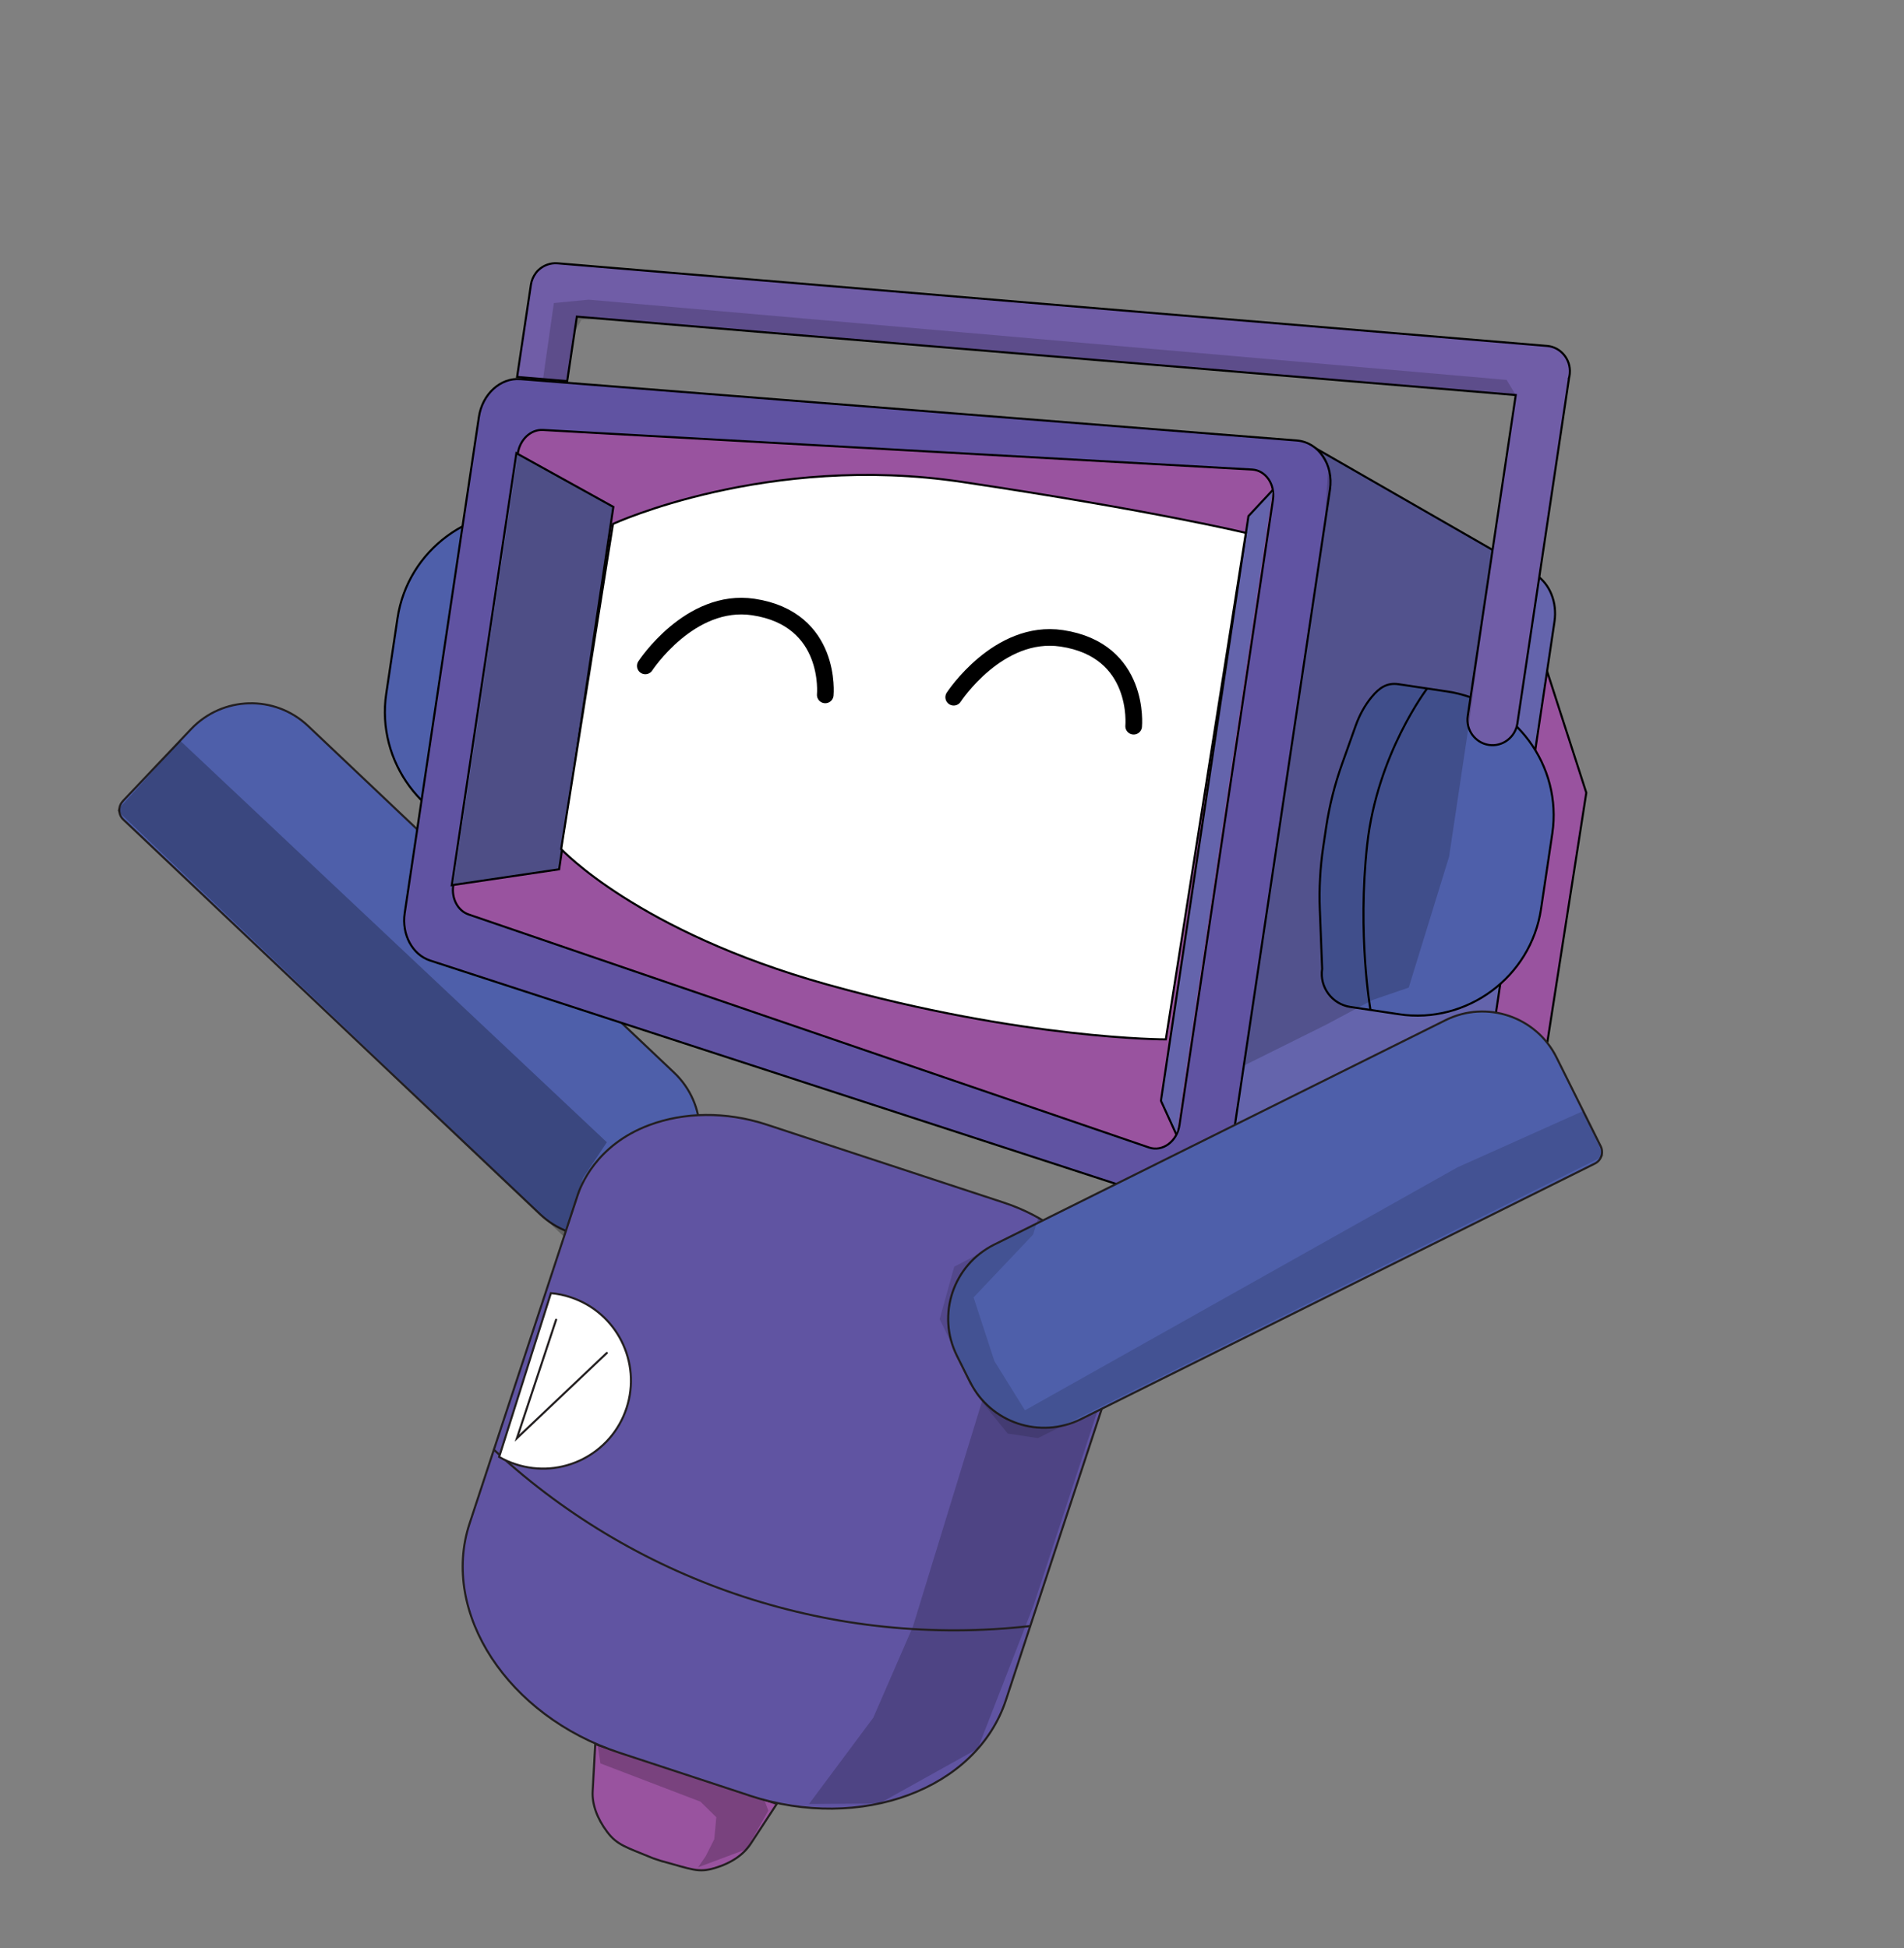<svg width="686" height="702" viewBox="0 0 686 702" fill="none" xmlns="http://www.w3.org/2000/svg">
<rect x="0" y="0" width="686" height="702" fill="#808080" stroke="none"/>
<path d="M44.239 288.683L68.828 262.725C80.156 250.767 99.035 250.255 110.994 261.581L242.871 386.492C254.829 397.818 255.341 416.697 244.013 428.655L236.721 436.354C225.393 448.312 206.514 448.824 194.555 437.498L44.419 295.292C42.555 293.527 42.475 290.59 44.241 288.726L44.239 288.683Z" fill="#4E5FAA" stroke="#231F20" stroke-width="0.75" stroke-miterlimit="10" stroke-linecap="round"/>
<path d="M194.398 184.843L211.94 187.471C218.514 188.445 223.089 194.635 222.076 201.189L222.915 222.503C223.214 230.079 222.807 237.635 221.687 245.142L220.633 252.216C219.462 259.991 217.553 267.629 214.909 275.033L210.047 288.668C208.695 292.489 206.773 296.093 204.174 299.223C201.575 302.354 198.79 304.393 194.57 303.76L177.029 301.132C152.548 297.476 135.503 274.422 139.161 249.941L143.234 222.703C146.891 198.222 169.946 181.178 194.428 184.834L194.398 184.843Z" fill="#4E5FAA" stroke="black" stroke-width="0.75" stroke-miterlimit="10"/>
<path d="M184.238 302.211C184.238 302.211 202.248 278.666 205.845 246C209.443 213.335 204.664 186.379 204.664 186.379" fill="#4E5FAA"/>
<path d="M184.238 302.211C184.238 302.211 202.248 278.666 205.845 246C209.443 213.335 204.664 186.379 204.664 186.379" stroke="black" stroke-width="0.75" stroke-miterlimit="10"/>
<path d="M557.397 241.821L571.531 285.644L553.34 402.169L531.239 416.778" fill="#99539F"/>
<path d="M557.397 241.821L571.531 285.644L553.34 402.169L531.239 416.778" stroke="black" stroke-width="0.75" stroke-miterlimit="10"/>
<path d="M238.608 670.688L235.374 669.613C225.593 665.553 222.39 664.915 218.736 660.05C215.083 655.185 213.272 649.982 213.531 645.457L214.472 628.464L279.877 649.974L270.487 664.337C267.993 668.168 263.694 671.246 257.639 673.079C251.584 674.912 249.29 673.568 238.629 670.65L238.608 670.688Z" fill="#99539F" stroke="#231F20" stroke-width="0.75" stroke-miterlimit="10"/>
<path opacity="0.21" d="M216.336 635.401L252.373 649.189L258.084 654.798L257.342 662.737L254.259 668.835L251.527 672.83L268.982 666.295L276.832 652.438L274.895 647.239L215.35 628.975L216.336 635.401Z" fill="black"/>
<path d="M269.946 646.943L223.182 631.56C182.914 618.318 158.612 581.165 169.182 548.978C175.055 531.111 180.957 513.235 186.83 495.367L208.163 430.556C209.117 427.676 214.552 412.604 234 405.369C246.353 400.775 261.402 400.367 276.246 405.231L361.665 433.333C391.325 443.07 409.193 470.433 401.401 494.129L362.428 612.581C351.85 644.738 310.222 660.214 269.954 646.972L269.946 646.943Z" fill="#6054A2" stroke="#231F20" stroke-width="0.75" stroke-miterlimit="10" stroke-linecap="round"/>
<path opacity="0.19" d="M291.492 650.011L316.842 649.826L352.286 630.084L372.329 578.615L391.633 519.918L400.99 491.481L400.059 467.078L386.182 449.41L374.105 438.792L328.899 586.151L314.649 618.917L291.492 650.011Z" fill="black"/>
<path d="M177.95 522.364L178.685 523.043C230.701 570.905 300.93 593.828 371.149 585.916" stroke="#231F20" stroke-width="0.75" stroke-miterlimit="10" stroke-linecap="round"/>
<path d="M225.736 507.41C220.265 524.018 202.356 533.068 185.747 527.597C183.647 526.928 181.673 526.032 179.842 524.968L198.483 465.953C200.834 466.169 203.223 466.628 205.549 467.422C222.187 472.885 231.208 490.802 225.736 507.41Z" fill="white" stroke="#231F20" stroke-width="0.75" stroke-miterlimit="10" stroke-linecap="round"/>
<path d="M200.37 475.521L186.261 518.198L218.627 487.513" stroke="#231F20" stroke-width="0.75" stroke-miterlimit="10" stroke-linecap="round"/>
<path d="M471 159.794L553.344 207.091C558.435 210.43 561.083 217.11 560.08 223.915L530.714 420.266C529.51 428.369 523.456 434.526 516.379 434.904L428.6 434.471" fill="#6464AC"/>
<path d="M471 159.794L553.344 207.091C558.435 210.43 561.083 217.11 560.08 223.915L530.714 420.266C529.51 428.369 523.456 434.526 516.379 434.904L428.6 434.471" stroke="black" stroke-width="0.75" stroke-miterlimit="10"/>
<path d="M187.483 136.596L467.292 158.728C475.071 159.357 480.525 167.393 479.188 176.361L442.596 420.98C441.18 430.447 432.842 436.623 424.981 434.047L154.997 346.114C148.576 344.015 144.677 336.741 145.805 329.041L172.542 150.231C173.78 142.023 180.3 136.05 187.454 136.604L187.483 136.596Z" fill="#6053A2" stroke="black" stroke-width="0.75" stroke-miterlimit="10"/>
<path d="M186.582 163.369L163.311 319.026C162.598 323.745 164.954 328.187 168.864 329.513L413.954 413.462C418.826 415.148 424.056 411.326 424.943 405.445L458.632 180.066C459.478 174.483 456.005 169.471 451.122 169.187L195.606 154.93C191.244 154.687 187.336 158.352 186.574 163.34L186.582 163.369Z" fill="#99539F" stroke="black" stroke-width="0.75" stroke-miterlimit="10"/>
<path d="M186.053 163.298L220.984 182.649L201.453 313.23L162.782 318.955L186.053 163.298Z" fill="#6464AC" stroke="black" stroke-width="0.75" stroke-miterlimit="10"/>
<path d="M458.578 176.553L449.803 185.97L418.284 396.642L423.86 408.871" fill="#6464AC"/>
<path d="M458.578 176.553L449.803 185.97L418.284 396.642L423.86 408.871" stroke="black" stroke-width="0.75" stroke-miterlimit="10"/>
<path d="M420.042 374.518C420.042 374.518 369.073 374.617 297.932 354.721C229.621 335.603 202.188 305.929 202.188 305.929L220.84 188.795C220.84 188.795 276.46 163.136 346.625 173.647C416.088 184.042 448.869 192.024 448.869 192.024L420.042 374.518Z" fill="white" stroke="black" stroke-width="0.75" stroke-miterlimit="10"/>
<path d="M504.045 365.448L486.504 362.821C479.929 361.846 475.355 355.656 476.367 349.102L475.528 327.788C475.229 320.212 475.636 312.656 476.757 305.149L477.811 298.075C478.981 290.3 480.89 282.662 483.535 275.259L488.397 261.623C489.748 257.802 491.671 254.198 494.27 251.068C496.869 247.938 499.653 245.899 503.873 246.532L521.414 249.159C545.896 252.816 562.94 275.869 559.283 300.35L555.209 327.588C551.552 352.069 528.497 369.113 504.016 365.457L504.045 365.448Z" fill="#4E5FAA" stroke="black" stroke-width="0.75" stroke-miterlimit="10"/>
<path d="M514.205 248.081C514.205 248.081 496.195 271.625 492.598 304.291C489.001 336.957 493.78 363.912 493.78 363.912" fill="#4E5FAA"/>
<path d="M514.205 248.081C514.205 248.081 496.195 271.625 492.598 304.291C489.001 336.957 493.78 363.912 493.78 363.912" stroke="black" stroke-width="0.75" stroke-miterlimit="10"/>
<path d="M565.279 136.457L546.694 260.693C545.961 265.673 541.335 269.162 536.414 268.412C533.954 268.038 531.883 266.693 530.483 264.805C529.112 262.91 528.45 260.493 528.817 258.003L546.111 142.34L207.828 114.098L204.35 137.319L186.307 135.821L191.293 102.566C191.513 101.008 192.162 99.614 193.026 98.412C193.16 98.215 193.302 98.047 193.445 97.879C193.587 97.711 193.768 97.564 193.91 97.395C195.726 95.635 198.243 94.658 200.913 94.877L202.379 94.997L557.374 124.642C562.319 125.035 566.019 129.505 565.584 134.526L565.563 134.786C565.501 135.344 565.409 135.911 565.242 136.436L565.279 136.457Z" fill="#705DA7" stroke="black" stroke-width="0.75" stroke-miterlimit="10"/>
<path d="M232.498 239.941C232.498 239.941 248.543 215.307 271.428 218.722C299.965 222.995 297.336 250.391 297.336 250.391" stroke="black" stroke-width="6" stroke-miterlimit="10" stroke-linecap="round"/>
<path d="M343.613 251.226C343.613 251.226 359.657 226.593 382.543 230.007C411.08 234.28 408.451 261.676 408.451 261.676" stroke="black" stroke-width="6" stroke-miterlimit="10" stroke-linecap="round"/>
<path d="M349.472 497.962L344.75 488.468C337.415 473.72 343.426 455.816 358.174 448.481L520.82 367.593C535.568 360.259 553.473 366.269 560.808 381.017L576.729 413.029C577.872 415.328 576.937 418.114 574.638 419.257L389.473 511.344C374.725 518.679 356.82 512.669 349.486 497.921L349.472 497.962Z" fill="#4E5FAA" stroke="#231F20" stroke-width="0.75" stroke-miterlimit="10" stroke-linecap="round"/>
<path opacity="0.22" d="M163.319 319.055L201.453 313.23L220.984 182.649L186.582 163.369L163.319 319.055Z" fill="black"/>
<path opacity="0.18" d="M474.163 161.621L478.604 168.453L477.168 189.816L448.157 383.967L477.65 369.304L494.443 360.351L507.556 355.857L522.096 308.701L529.107 261.894L537.781 198.173L474.163 161.621Z" fill="black"/>
<path opacity="0.17" d="M195.552 137.237L199.553 109.192L212.082 107.981L542.83 136.891L546.111 142.339L215.713 114.76L209.442 115.288L206.979 119.778L204.35 137.319L195.552 137.237Z" fill="black"/>
<path opacity="0.25" d="M64.922 266.892L218.648 411.588L210.137 424.363L202.942 445.376L42.25 292.028L64.922 266.892Z" fill="black"/>
<path opacity="0.14" d="M372.244 444.826L350.77 467.489L358.273 490.42L369.283 508.179L525.098 420.638L570.422 400.318L577.775 416.521L373.967 518.185L363.068 516.544L351.89 502.743L338.551 475.319L343.81 456.42L373.445 440.921L372.244 444.826Z" fill="black"/>
</svg>
